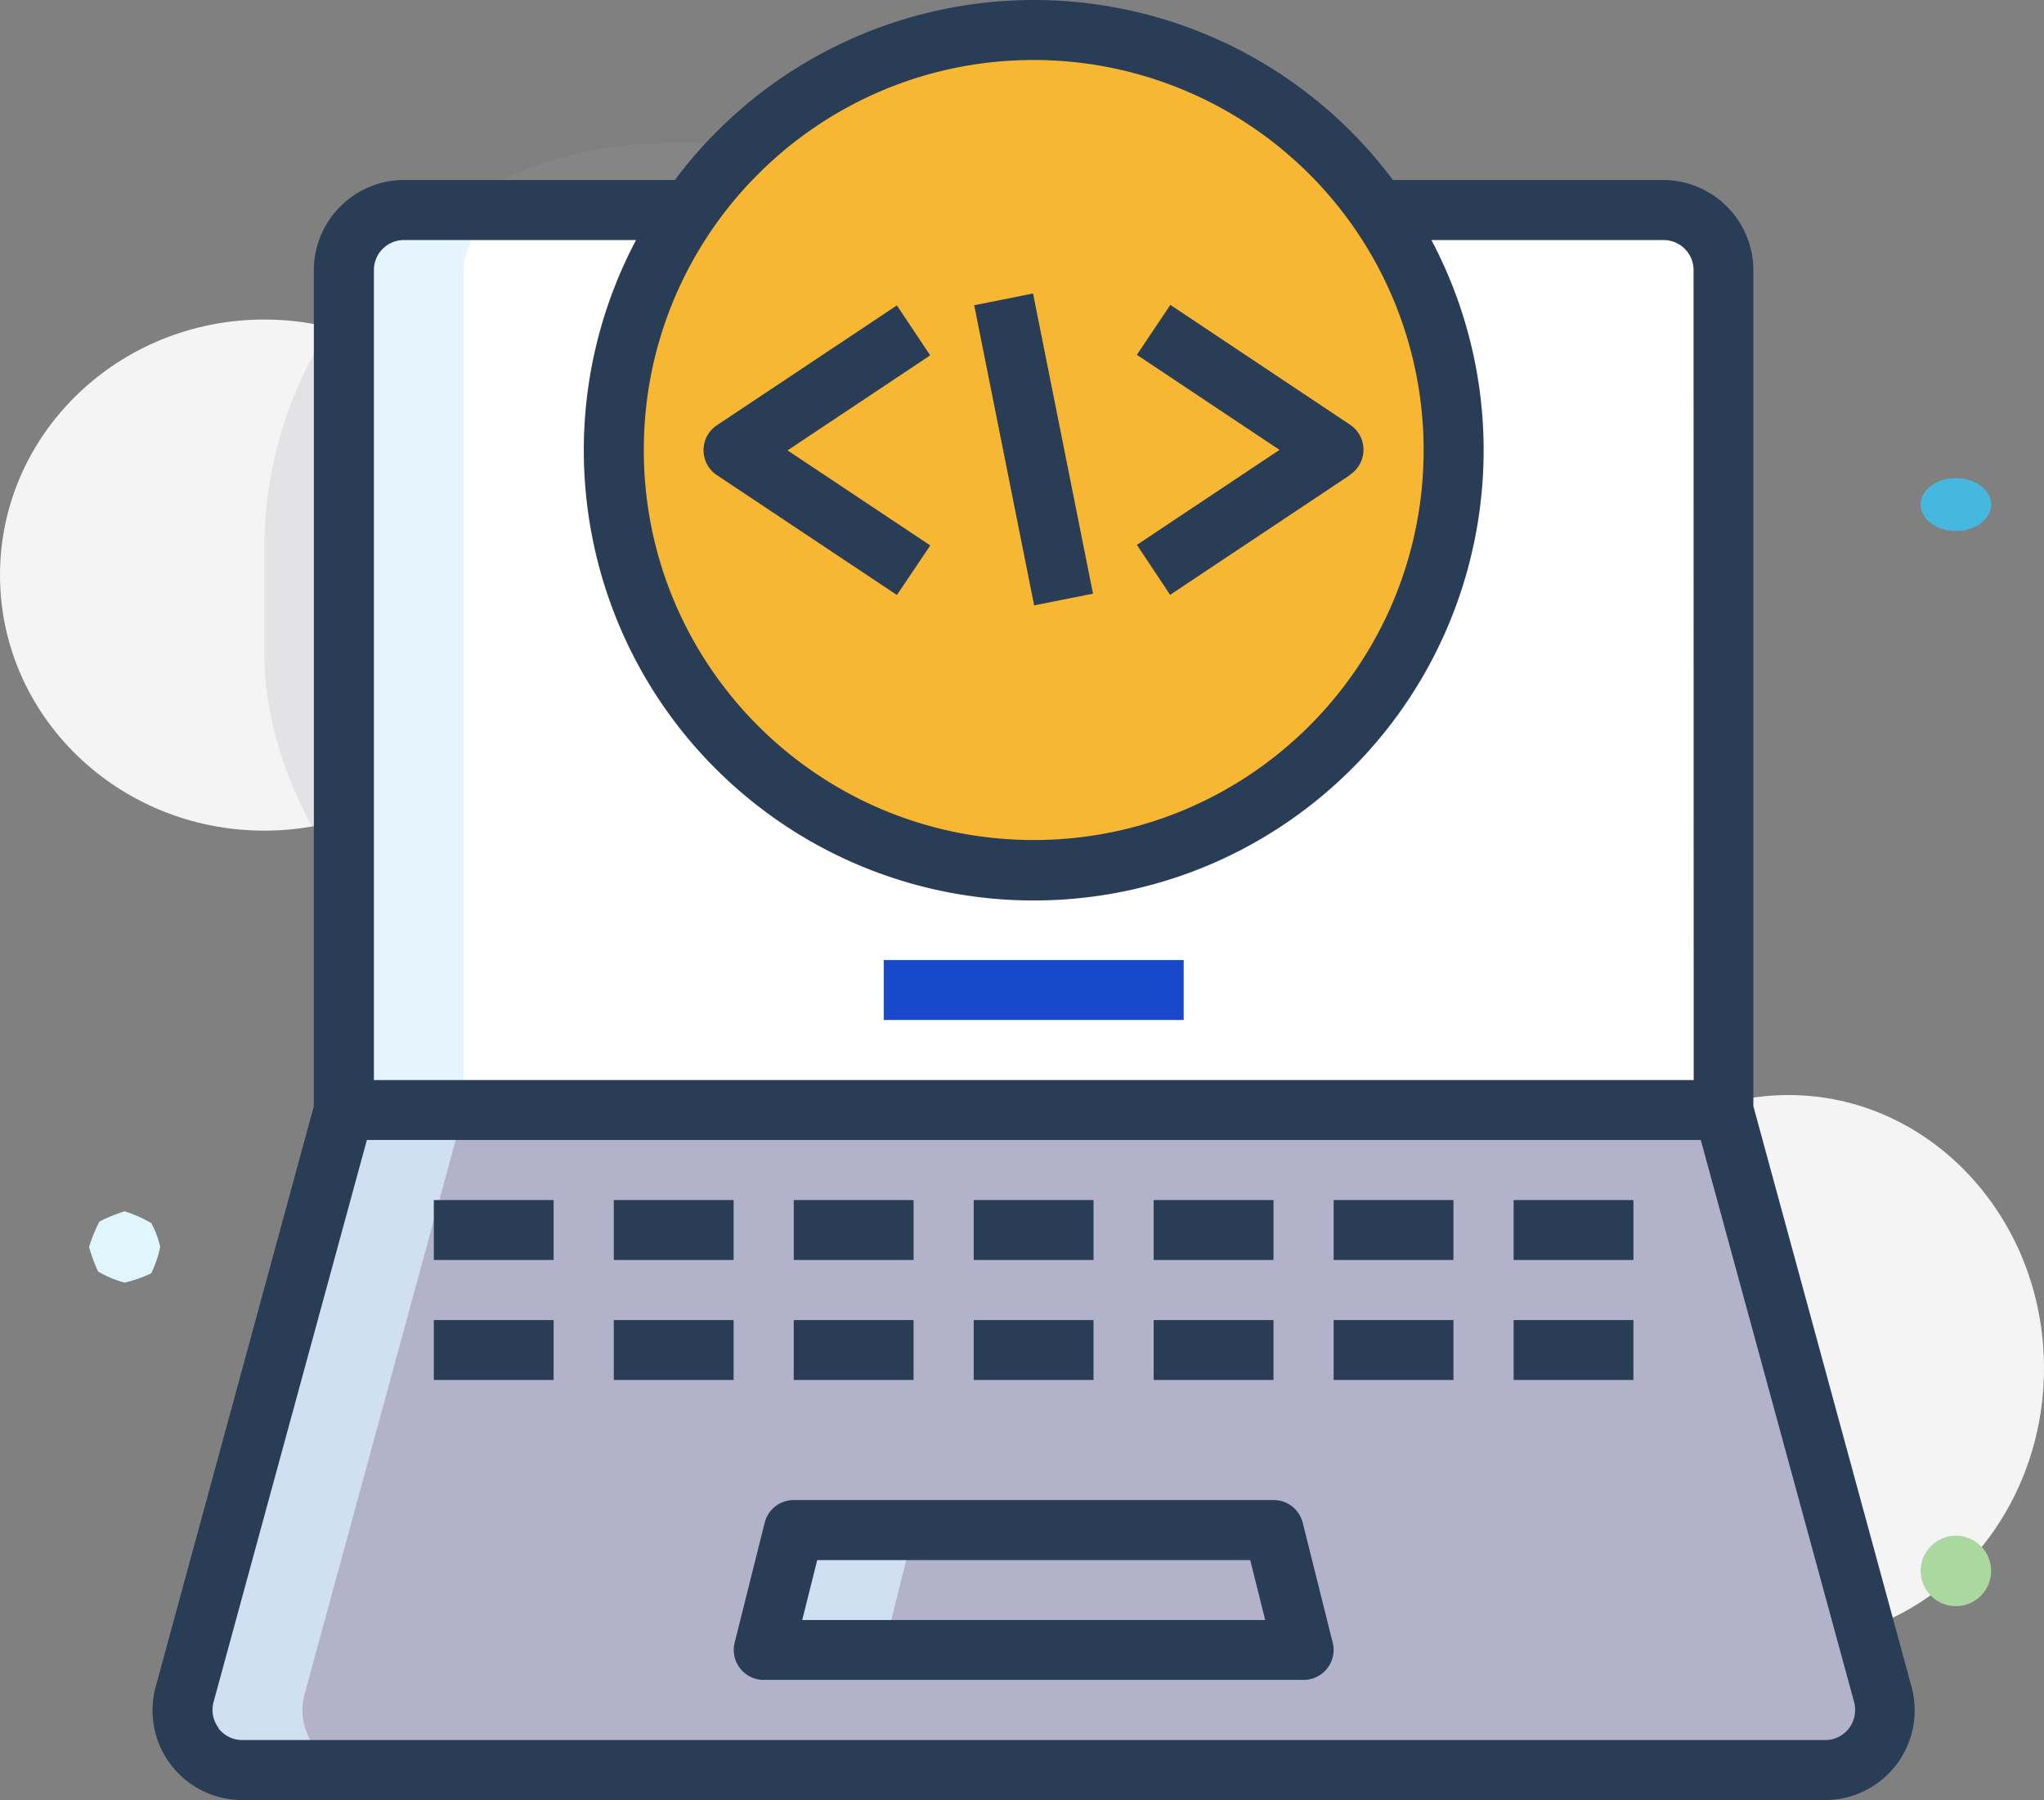 <svg xmlns="http://www.w3.org/2000/svg" width="116" height="102.129"><rect width="100%" height="100%" fill="#808080" stroke="none"/><ellipse cx="15" cy="32.629" rx="15" ry="14.5" fill="#f5f4f5"/><ellipse cx="111" cy="28.629" rx="2" ry="1.5" fill="#46b8e0"/><path d="M7.075 68.725c-.492.153-.97.346-1.43.58a8.65 8.65 0 0 0-.59 1.442c.13.48.303.95.517 1.4a6.18 6.18 0 0 0 1.5.624c.52-.12 1.025-.297 1.507-.525.233-.477.406-.98.514-1.5a5.23 5.23 0 0 0-.51-1.354 7.57 7.57 0 0 0-1.507-.666z" fill="#e0f6fc"/><ellipse cx="101.5" cy="77.629" rx="14.5" ry="15.5" fill="#f5f4f5"/><circle cx="111" cy="89.129" fill="#aad89f" r="2"/><rect width="78" height="52" rx="23" fill="#9e9ea2" opacity=".2" x="15" y="8.129"/><path d="M13.762 100.428h89.806a3.4 3.4 0 0 0 3.285-4.306L97.815 62.98h-78.3l-9.038 33.14a3.4 3.4 0 0 0 3.285 4.306z" fill="#b2b3ca"/><path d="M13.762 100.428h6.81a3.4 3.4 0 0 1-3.285-4.306l9.038-33.142h-6.81l-9.038 33.14a3.4 3.4 0 0 0 3.285 4.306z" fill="#d0dff1"/><path d="M22.915 11.915c-1.874.008-3.392 1.526-3.4 3.4V62.98h78.3V15.315c-.008-1.874-1.526-3.392-3.4-3.4z" fill="#fff"/><path d="M19.515 15.315V62.98h6.81V15.315c.008-1.874 1.526-3.392 3.4-3.4h-6.81c-1.874.008-3.392 1.526-3.4 3.4z" fill="#e6f4fe"/><path d="M45.045 86.8l-1.7 6.81h30.64l-1.702-6.81z" fill="#b2b3ca"/><path d="M43.345 93.62h6.81l1.702-6.81h-6.81z" fill="#d0dff1"/><path d="M34.835 25.532c-.016 11.785 8.574 21.817 20.22 23.616s22.863-5.174 26.403-16.414S79.804 9.35 69.228 4.15s-23.364-1.902-30.104 7.765c-2.786 3.995-4.282 8.747-4.29 13.617z" fill="#f8b732"/><path d="M8.842 95.678l8.97-32.92V15.32c.008-2.817 2.3-5.098 5.106-5.107H38.3a25.43 25.43 0 0 1 40.749 0H94.4a5.13 5.13 0 0 1 5.106 5.106v47.44l8.97 32.92a5.09 5.09 0 0 1-4.918 6.451H13.76a5.09 5.09 0 0 1-4.919-6.451zM58.665 3.404c-12.22 0-22.128 9.907-22.128 22.128S46.444 47.66 58.665 47.66s22.128-9.907 22.128-22.128A22.13 22.13 0 0 0 58.665 3.404zM96.112 15.32a1.7 1.7 0 0 0-1.7-1.7H81.235c5.682 10.743 3.004 24.002-6.4 31.698s-22.933 7.696-32.338 0-12.083-20.955-6.4-31.698H22.92a1.7 1.7 0 0 0-1.7 1.7v45.958h74.9zM12.4 98.06a1.69 1.69 0 0 0 1.362.664h89.807c.534.007 1.04-.24 1.362-.664a1.74 1.74 0 0 0 .29-1.5l-8.7-31.882h-75.7l-8.7 31.884c-.14.517-.033 1.07.3 1.498zm30.996-11.662a1.7 1.7 0 0 1 1.651-1.29h27.235a1.7 1.7 0 0 1 1.651 1.29l1.7 6.8a1.7 1.7 0 0 1-1.651 2.114H43.34a1.7 1.7 0 0 1-1.647-2.113zm28.407 5.518l-.85-3.4H46.378l-.85 3.4z" fill="#2a3d56"/><path d="M67.176 54.47H50.154v3.4h17.022z" fill="#1849ca"/><path d="M92.7 68.086h-6.8v3.4h6.8zm-10.214 0h-6.8v3.4h6.8zm-10.213 0h-6.8v3.4h6.8zm-20.426 0h-6.8v3.4h6.8zm-10.213 0h-6.8v3.4h6.8zm-10.214 0h-6.8v3.4h6.8zm30.64 0h-6.8v3.4h6.8zm30.64 6.81h-6.8v3.4h6.8zm-10.214 0h-6.8v3.4h6.8zm-10.213 0h-6.8v3.4h6.8zm-20.426 0h-6.8v3.4h6.8zm-10.213 0h-6.8v3.4h6.8zm-10.214 0h-6.8v3.4h6.8zm30.64 0h-6.8v3.4h6.8zm14.56-47.947l-10.213 6.8-1.887-2.833 8.094-5.392-8.094-5.393 1.9-2.832 10.2 6.8a1.7 1.7 0 0 1 0 2.832zm-25.718 6.81l-10.216-6.8a1.7 1.7 0 0 1 0-2.832l10.213-6.8 1.89 2.835-8.094 5.392 8.1 5.393zm11.128-.077l-3.402-17.03-3.34.667 3.402 17.03z" fill="#2a3d56"/></svg>